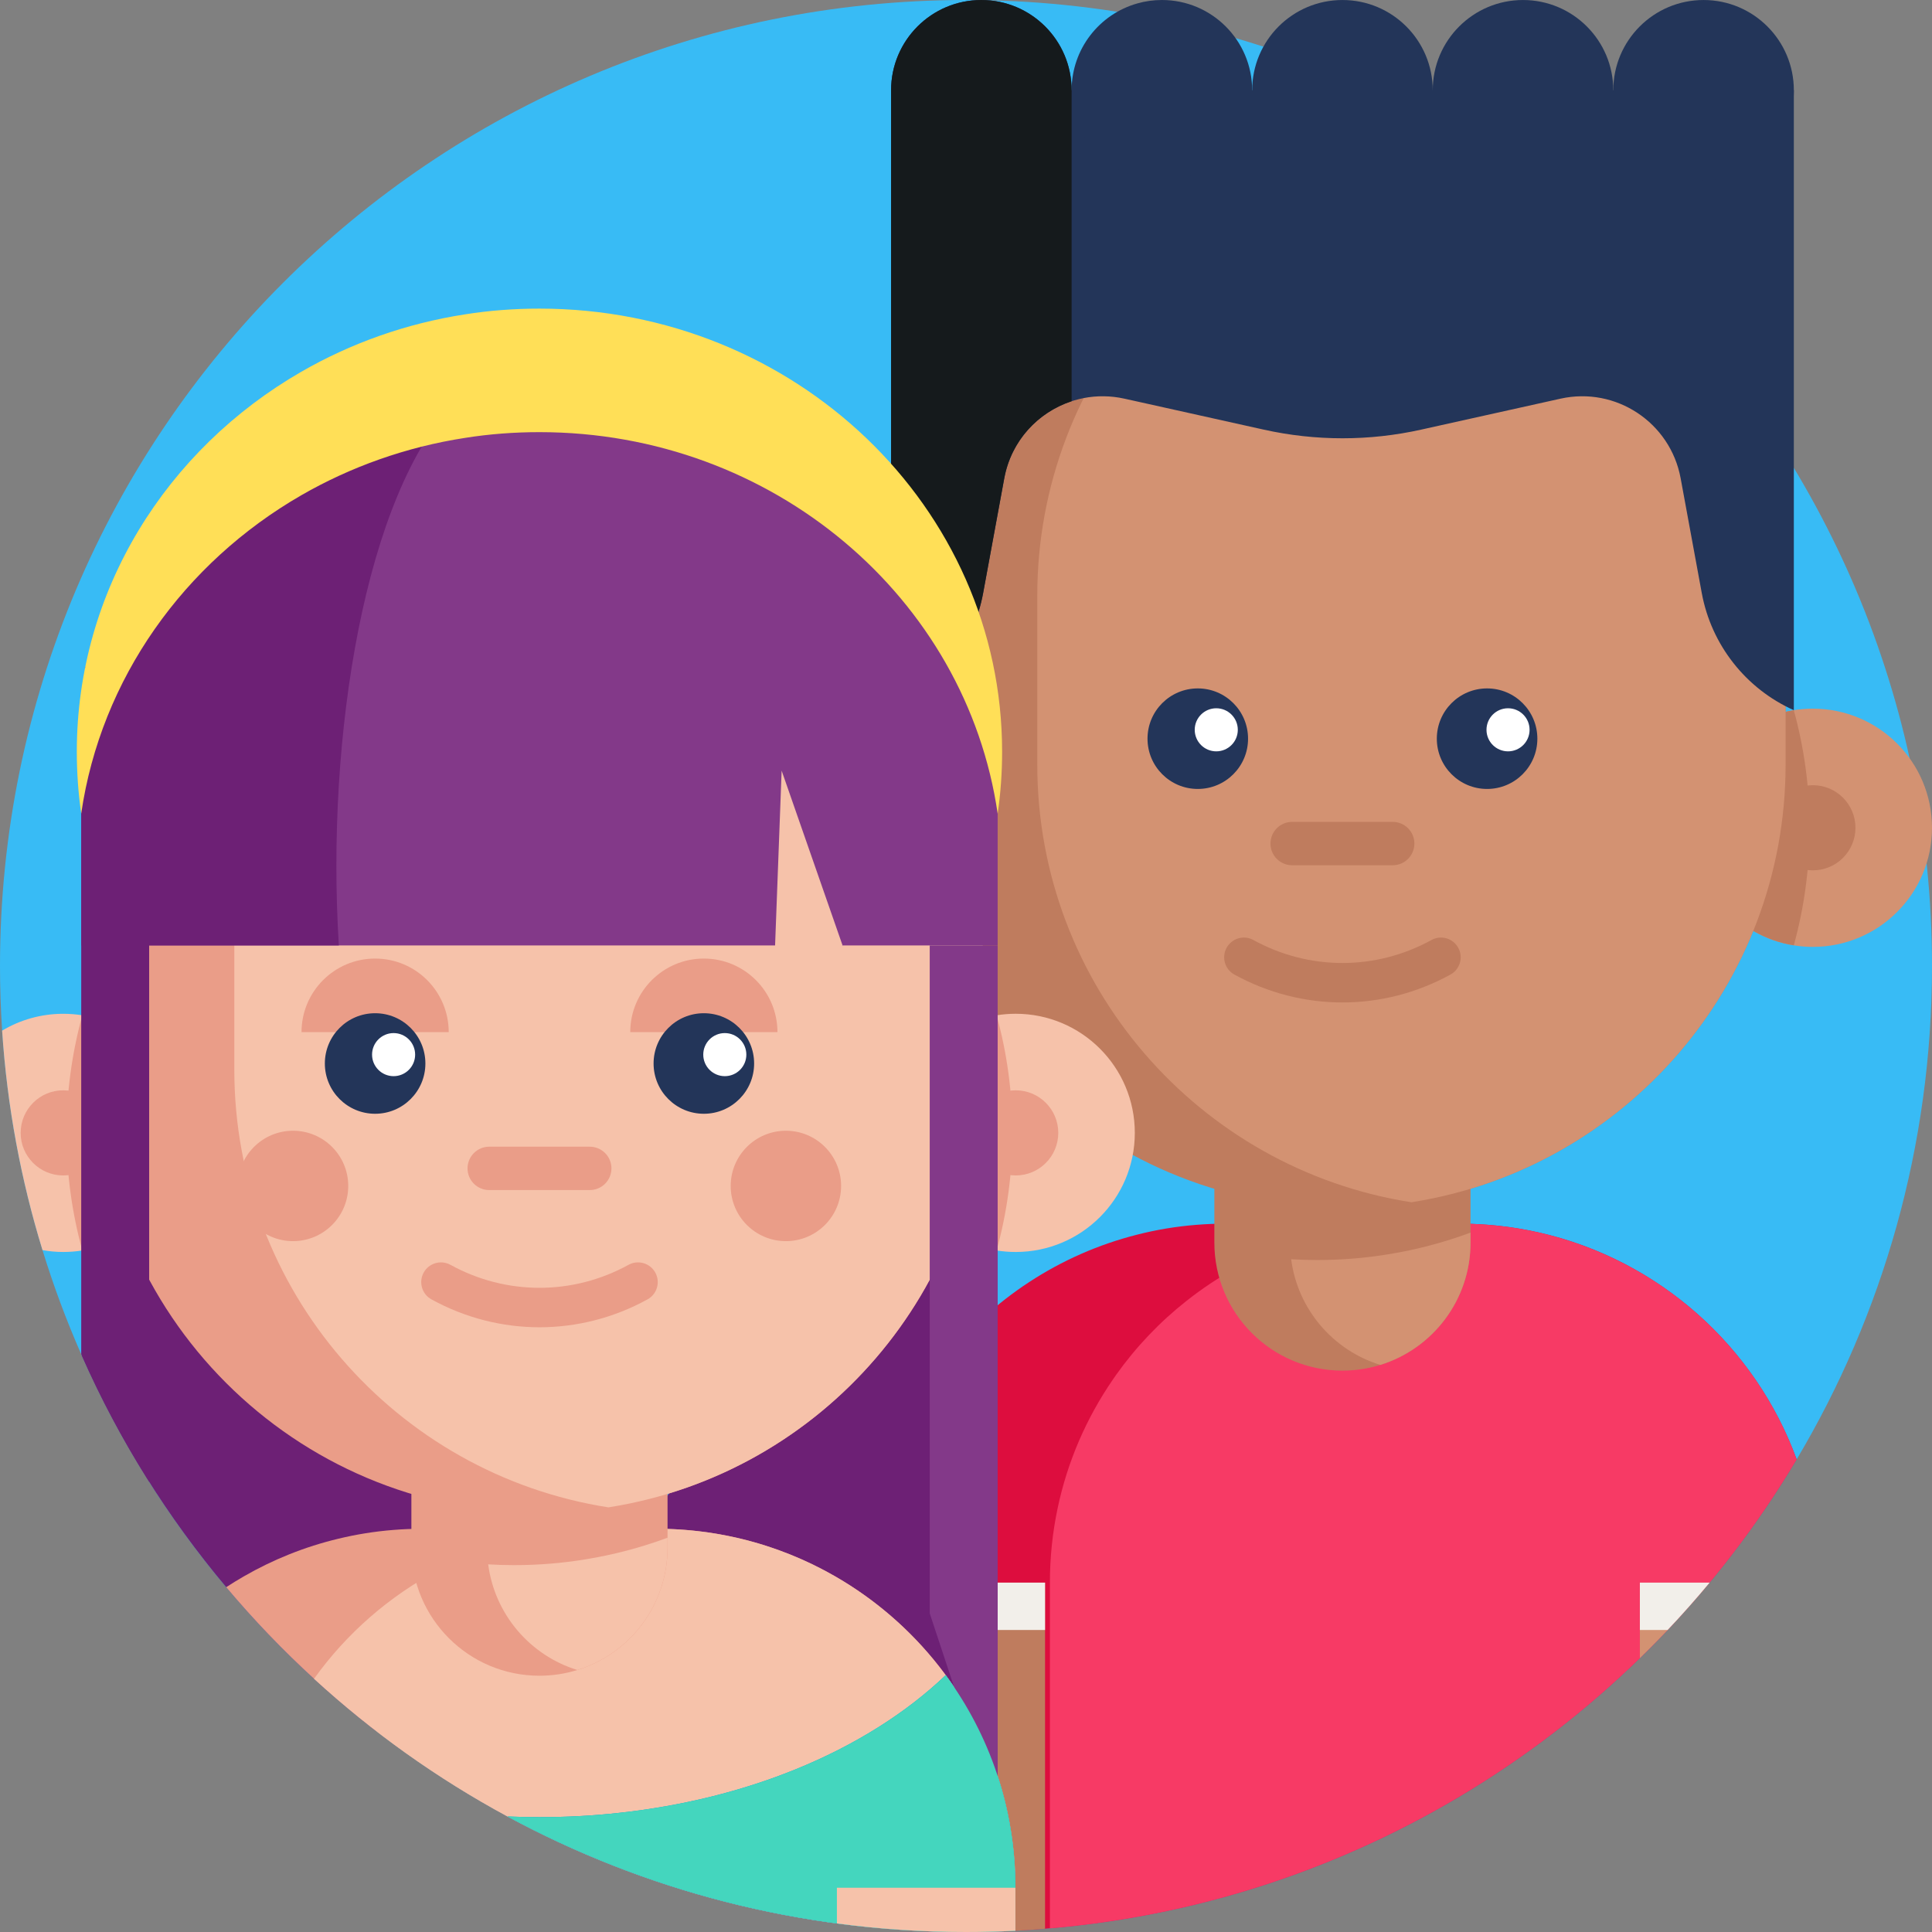 <!-- icon666.com - MILLIONS OF FREE VECTOR ICONS --><svg xmlns="http://www.w3.org/2000/svg" xmlns:xlink="http://www.w3.org/1999/xlink" version="1.1" id="Layer_1" x="0px" y="0px" viewBox="0 0 490 490" style="enable-background:new 0 0 490 490;" xml:space="preserve"><rect x="0" y="0" width="490" height="490" fill="#808080" stroke="none"/><g><path style="fill:#38BBF5;" d="M490,245c0,45.72-12.52,88.51-34.33,125.14c-6.55,11-13.94,21.45-22.08,31.25 c-3.42,4.12-6.97,8.13-10.65,12.01c-2.29,2.43-4.64,4.81-7.03,7.14c-39.38,38.34-91.62,63.55-149.63,68.54 c-0.41,0.04-0.82,0.07-1.23,0.1c-2.49,0.21-5,0.37-7.52,0.5c-4.15,0.21-8.33,0.32-12.53,0.32c-8.51,0-16.93-0.44-25.22-1.29 c-2.52-0.25-5.02-0.55-7.52-0.88c-29.89-3.99-58.08-13.37-83.55-27.13c-0.01,0-0.01-0.01-0.01-0.01 c-11.75-6.35-22.92-13.62-33.41-21.75c-5.4-4.16-10.62-8.56-15.65-13.16c-7.92-7.25-15.36-15.01-22.27-23.23 c-7.1-8.44-13.63-17.37-19.54-26.73c-6.45-10.17-12.15-20.85-17.06-31.96c-0.06-0.13-0.11-0.26-0.17-0.39 c-3.76-8.56-7.05-17.37-9.82-26.41c-5.47-17.78-8.97-36.42-10.24-55.67C0.18,255.97,0,250.51,0,245C0,109.69,109.69,0,245,0 S490,109.69,490,245z"></path><g><path style="fill:#DD0D3E;" d="M455.67,370.14c-40.72,68.41-113.81,115.29-198.14,119.54c-4.15,0.21-8.33,0.32-12.53,0.32 c-8.51,0-16.93-0.44-25.22-1.29v-87.32c0-42.53,29.17-78.27,68.61-88.25c4.85-1.24,9.86-2.08,14.99-2.49 c2.46-0.2,4.94-0.3,7.45-0.3h59.29c6.94,0,13.7,0.77,20.19,2.24c0.06,0.01,0.13,0.03,0.19,0.04 C420.71,319.54,445.19,341.47,455.67,370.14z"></path><path style="fill:#F73A65;" d="M455.67,370.14c-39.3,66.03-108.77,112-189.39,118.94v-87.69c0-6.45,0.67-12.75,1.95-18.82 c2.5-11.92,7.34-22.97,14.01-32.67c0.26-0.4,0.54-0.78,0.81-1.17c5.05-7.11,11.09-13.46,17.93-18.84 c15.5-12.24,35.08-19.54,56.36-19.54h12.78c4.1,0,8.14,0.27,12.1,0.8c7.13,0.94,14.01,2.72,20.52,5.23 C427.25,325.77,446.65,345.46,455.67,370.14z"></path><g><path style="fill:#BF7C5E;" d="M372.957,275.278v39.865c0,14.595-9.623,26.931-22.878,31.028 c-3.034,0.941-6.268,1.451-9.612,1.451c-17.939,0-32.479-14.54-32.479-32.479v-39.865H372.957z"></path><path style="fill:#D39272;" d="M372.957,312.618v2.525c0,14.595-9.623,26.931-22.878,31.028 c-11.959-3.676-20.951-14.075-22.612-26.798c2.17,0.133,4.352,0.199,6.544,0.199c6.146,0,12.17-0.487,18.039-1.451 C359.281,316.959,366.269,315.099,372.957,312.618z"></path></g><path style="fill:#D39272;" d="M251.364,209.943c0,15.038-10.985,27.507-25.37,29.821c-1.572,0.255-3.189,0.388-4.839,0.388 c-16.688,0-30.209-13.521-30.209-30.209s13.521-30.209,30.209-30.209c1.65,0,3.267,0.133,4.839,0.388 C240.379,182.437,251.364,194.905,251.364,209.943z"></path><path style="fill:#BF7C5E;" d="M251.364,209.943c0,15.038-10.985,27.507-25.37,29.821c-2.613-9.501-4.009-19.501-4.009-29.821 c0-10.321,1.395-20.32,4.009-29.821C240.379,182.437,251.364,194.905,251.364,209.943z"></path><circle style="fill:#BF7C5E;" cx="221.155" cy="209.943" r="10.797"></circle><path style="fill:#D39272;" d="M429.579,209.943c0,15.038,10.985,27.507,25.37,29.821c1.572,0.255,3.189,0.388,4.839,0.388 c16.688,0,30.209-13.521,30.209-30.209s-13.521-30.209-30.209-30.209c-1.65,0-3.267,0.133-4.839,0.388 C440.564,182.437,429.579,194.905,429.579,209.943z"></path><path style="fill:#BF7C5E;" d="M429.579,209.943c0,15.038,10.985,27.507,25.37,29.821c2.613-9.501,4.009-19.501,4.009-29.821 c0-10.321-1.395-20.32-4.009-29.821C440.564,182.437,429.579,194.905,429.579,209.943z"></path><path style="fill:#BF7C5E;" d="M452.868,151.091v42.8c0,55.93-40.86,102.33-94.36,110.94c-0.18,0.03-0.37,0.06-0.55,0.09 c-5.69,0.91-11.53,1.36-17.49,1.36c-62.07,0-112.39-50.32-112.39-112.39v-42.8c0-13.07,2.23-25.63,6.35-37.3 c15.37-43.74,57.05-75.1,106.04-75.1h0.01c5.95,0,11.8,0.46,17.5,1.36C411.738,48.451,452.868,94.971,452.868,151.091z"></path><circle style="fill:#BF7C5E;" cx="459.788" cy="209.943" r="10.797"></circle><path style="fill:#D39272;" d="M452.868,151.091v42.8c0,55.93-40.86,102.33-94.36,110.94c-0.18,0.03-0.37,0.06-0.55,0.09 c-53.76-8.4-94.88-54.92-94.88-111.03v-42.8c0-56.12,41.13-102.64,94.9-111.04C411.738,48.451,452.868,94.971,452.868,151.091z"></path><path style="fill:#BF7C5E;" d="M340.47,254.246c-9.412,0-18.823-2.358-27.402-7.074c-2.42-1.33-3.303-4.37-1.973-6.79 c1.331-2.42,4.371-3.302,6.79-1.973c14.142,7.775,31.028,7.774,45.169,0c2.418-1.33,5.459-0.448,6.79,1.973 c1.331,2.42,0.447,5.46-1.973,6.79C359.293,251.888,349.881,254.246,340.47,254.246z"></path><path style="fill:#BF7C5E;" d="M353.22,219.449h-25.5c-3.038,0-5.5-2.462-5.5-5.5l0,0c0-3.038,2.462-5.5,5.5-5.5h25.5 c3.038,0,5.5,2.462,5.5,5.5l0,0C358.72,216.986,356.257,219.449,353.22,219.449z"></path><g><circle style="fill:#233559;" cx="303.786" cy="187.346" r="12.75"></circle><circle style="fill:#233559;" cx="377.16" cy="187.346" r="12.75"></circle></g><g><circle style="fill:#FFFFFF;" cx="308.473" cy="185.096" r="5.463"></circle><circle style="fill:#FFFFFF;" cx="382.473" cy="185.096" r="5.463"></circle></g><path style="fill:#233559;" d="M454.958,22.901v157.22c-6.1-2.73-11.33-6.87-15.34-11.98c-4.01-5.1-6.8-11.16-8.01-17.73 l-5.36-29.12c-2.61-14.14-16.43-23.3-30.47-20.18l-35.33,7.85c-13.15,2.93-26.79,2.93-39.94,0l-32.03-7.12l-3.3-0.73 c-14.04-3.12-27.86,6.04-30.47,20.18l-5.36,29.12c-2.42,13.14-11.16,24.25-23.35,29.71V22.901c0,0,18.34,0,45.79,0h137.38 C436.618,22.901,454.958,22.901,454.958,22.901z"></path><path style="fill:#233559;" d="M271.788,22.901c0,12.65-10.25,22.9-22.9,22.9c-12.64,0-22.89-10.25-22.89-22.9 s10.25-22.9,22.89-22.9C261.538,0.001,271.788,10.251,271.788,22.901z"></path><path style="fill:#233559;" d="M317.578,22.901c0,12.65-10.25,22.9-22.89,22.9c-2.15,0-4.24-0.3-6.21-0.86 c-9.63-2.7-16.69-11.54-16.69-22.04s7.06-19.34,16.69-22.04c1.97-0.56,4.06-0.86,6.21-0.86 C307.328,0.001,317.578,10.251,317.578,22.901z"></path><circle style="fill:#233559;" cx="340.478" cy="22.901" r="22.897"></circle><circle style="fill:#233559;" cx="386.271" cy="22.901" r="22.897"></circle><circle style="fill:#233559;" cx="432.065" cy="22.901" r="22.897"></circle><path style="fill:#151A1C;" d="M271.788,22.901v78.86c-8.53,2.79-15.33,10.04-17.08,19.53l-5.36,29.12 c-2.42,13.14-11.16,24.25-23.35,29.71V22.901c0-12.65,10.25-22.9,22.89-22.9C261.538,0.001,271.788,10.251,271.788,22.901z"></path><path style="fill:#BF7C5E;" d="M265.05,401.39v87.79c-2.49,0.21-5,0.37-7.52,0.5c-4.15,0.21-8.33,0.32-12.53,0.32 c-8.51,0-16.93-0.44-25.22-1.29v-87.32H265.05z"></path><path style="fill:#D39272;" d="M433.59,401.39c-5.55,6.69-11.46,13.09-17.68,19.15v-19.15H433.59z"></path><path style="fill:#F2EFEA;" d="M433.59,401.39c-3.42,4.12-6.97,8.13-10.65,12.01h-7.03v-12.01H433.59z"></path><rect x="219.778" y="401.391" style="fill:#F2EFEA;" width="45.27" height="12.01"></rect></g><g><path style="fill:#6D2075;" d="M136.83,416.78l-41.54,22.16c-5.4-4.16-10.62-8.56-15.65-13.16c-7.92-7.25-15.36-15.01-22.27-23.23 c-14.81-17.62-27.18-37.35-36.6-58.69l0.11-86.36L136.83,416.78z"></path><polyline style="fill:#6D2075;" points="253.03,257.503 253.03,455.666 137.08,416.781 143.546,416.781 "></polyline><path style="fill:#EA9D88;" d="M257.53,478.77v10.91c-4.15,0.21-8.33,0.32-12.53,0.32c-42.09,0-81.69-10.61-116.29-29.3 c-0.01,0-0.01-0.01-0.01-0.01c-17.79-9.61-34.26-21.36-49.06-34.91c-7.92-7.25-15.36-15.01-22.27-23.23 c1.46-0.96,2.95-1.87,4.46-2.74c7.41-4.27,15.47-7.52,24-9.56c4.51-1.09,9.15-1.84,13.9-2.22c2.46-0.2,4.94-0.3,7.45-0.3h59.29 c7.01,0,13.83,0.78,20.38,2.28c0.33,0.08,0.66,0.15,0.98,0.23c8.53,2.05,16.59,5.3,24,9.57c11,6.33,20.54,14.89,28.02,25.05 C250.97,439.96,257.53,458.6,257.53,478.77z"></path><path style="fill:#F6C2AA;" d="M257.53,478.77v10.91c-4.15,0.21-8.33,0.32-12.53,0.32c-42.09,0-81.69-10.61-116.29-29.3 c-0.01,0-0.01-0.01-0.01-0.01c-17.79-9.61-34.26-21.36-49.06-34.91c16.52-23.04,43.53-38.05,74.05-38.05h12.78 C216.77,387.73,257.53,428.49,257.53,478.77z"></path><g><path style="fill:#EA9D88;" d="M169.306,352.659v39.865c0,14.595-9.623,26.931-22.878,31.028 c-3.034,0.941-6.268,1.451-9.612,1.451c-17.939,0-32.479-14.54-32.479-32.479v-39.865H169.306z"></path><path style="fill:#F6C2AA;" d="M169.306,389.999v2.525c0,14.595-9.623,26.931-22.878,31.028 c-11.959-3.676-20.951-14.075-22.612-26.798c2.17,0.133,4.352,0.199,6.544,0.199c6.146,0,12.17-0.487,18.039-1.451 C155.63,394.34,162.618,392.48,169.306,389.999z"></path></g><g><path style="fill:#F6C2AA;" d="M46.25,287.32c0,15.04-10.99,27.51-25.37,29.83c-1.58,0.25-3.19,0.38-4.84,0.38 c-1.79,0-3.55-0.16-5.26-0.47c-5.47-17.78-8.97-36.42-10.24-55.67c4.53-2.71,9.84-4.27,15.5-4.27c1.65,0,3.26,0.13,4.84,0.38 C35.26,259.82,46.25,272.29,46.25,287.32z"></path><path style="fill:#EA9D88;" d="M46.246,287.324c0,15.038-10.985,27.507-25.37,29.821c-2.613-9.501-4.009-19.501-4.009-29.821 s1.395-20.32,4.009-29.821C35.261,259.817,46.246,272.286,46.246,287.324z"></path><circle style="fill:#EA9D88;" cx="16.037" cy="287.324" r="10.797"></circle><path style="fill:#F6C2AA;" d="M227.397,287.324c0,15.038,10.985,27.507,25.37,29.821c1.572,0.255,3.189,0.388,4.839,0.388 c16.688,0,30.209-13.521,30.209-30.209s-13.521-30.209-30.209-30.209c-1.65,0-3.267,0.133-4.839,0.388 C238.382,259.817,227.397,272.286,227.397,287.324z"></path><path style="fill:#EA9D88;" d="M227.397,287.324c0,15.038,10.985,27.507,25.37,29.821c2.613-9.501,4.009-19.501,4.009-29.821 s-1.395-20.32-4.009-29.821C238.382,259.817,227.397,272.286,227.397,287.324z"></path><circle style="fill:#EA9D88;" cx="257.606" cy="287.324" r="10.797"></circle></g><path style="fill:#EA9D88;" d="M249.217,228.472v42.8c0,55.93-40.86,102.33-94.36,110.94c-0.18,0.03-0.37,0.06-0.55,0.09 c-5.69,0.91-11.53,1.36-17.49,1.36c-62.07,0-112.39-50.32-112.39-112.39v-42.8c0-13.07,2.23-25.63,6.35-37.3 c15.37-43.74,57.05-75.1,106.04-75.1h0.01c5.95,0,11.8,0.46,17.5,1.36C208.087,125.832,249.217,172.352,249.217,228.472z"></path><path style="fill:#F6C2AA;" d="M249.217,228.472v42.8c0,55.93-40.86,102.33-94.36,110.94c-0.18,0.03-0.37,0.06-0.55,0.09 c-53.76-8.4-94.88-54.92-94.88-111.03v-42.8c0-56.12,41.13-102.64,94.9-111.04C208.087,125.832,249.217,172.352,249.217,228.472z"></path><g><circle style="fill:#EA9D88;" cx="199.322" cy="300.782" r="14"></circle><circle style="fill:#EA9D88;" cx="74.322" cy="300.782" r="14"></circle></g><path style="fill:#EA9D88;" d="M197.18,261.78c0-10.309-8.357-18.667-18.667-18.667c-10.309,0-18.667,8.357-18.667,18.667"></path><path style="fill:#EA9D88;" d="M113.806,261.78c0-10.309-8.357-18.667-18.667-18.667s-18.667,8.357-18.667,18.667"></path><circle style="fill:#233559;" cx="95.139" cy="269.727" r="12.75"></circle><circle style="fill:#233559;" cx="178.513" cy="269.727" r="12.75"></circle><path style="fill:#EA9D88;" d="M149.576,301.829h-25.5c-3.038,0-5.5-2.462-5.5-5.5v0c0-3.038,2.462-5.5,5.5-5.5h25.5 c3.038,0,5.5,2.462,5.5,5.5v0C155.076,299.366,152.614,301.829,149.576,301.829z"></path><path style="fill:#EA9D88;" d="M136.826,336.626c-9.412,0-18.823-2.358-27.402-7.074c-2.42-1.33-3.303-4.37-1.973-6.79 c1.331-2.42,4.371-3.302,6.79-1.973c14.142,7.775,31.028,7.774,45.169,0c2.418-1.33,5.459-0.448,6.79,1.973 c1.331,2.42,0.447,5.46-1.973,6.79C155.649,334.268,146.238,336.626,136.826,336.626z"></path><circle style="fill:#FFFFFF;" cx="99.826" cy="267.477" r="5.463"></circle><circle style="fill:#FFFFFF;" cx="183.827" cy="267.477" r="5.463"></circle><polygon style="fill:#833989;" points="253.03,181.511 253.03,239.781 20.6,239.781 20.6,206.331 21.59,169.331 37.83,143.781 88.83,105.781 115.58,101.701 147.83,96.781 213.83,120.781 "></polygon><path style="fill:#6D2075;" d="M85.94,239.78H37.83v136.04c-6.45-10.17-12.15-20.85-17.06-31.96c-0.06-0.13-0.11-0.26-0.17-0.39 V206.33l0.99-37l16.24-25.55l51-38l26.75-4.08C92.61,125.31,82.61,186.81,85.94,239.78z"></path><path style="fill:#FFDF57;" d="M254.16,190.661c0,5.33-0.38,10.58-1.13,15.71c-7.93-54.68-56.93-96.77-116.21-96.77 c-6.42,0-12.71,0.48-18.83,1.45c-15.01,2.31-29.06,7.35-41.58,14.56c-29.68,17.11-50.82,46.45-55.81,80.72 c-0.74-5.12-1.12-10.35-1.12-15.67c0-40.91,22.82-76.72,56.93-96.37c12.53-7.22,26.58-12.26,41.58-14.57 c6.12-0.97,12.41-1.45,18.83-1.45C201.63,78.271,254.16,128.591,254.16,190.661z"></path><path style="fill:#00A1CC;" d="M257.53,478.77v10.91c-4.15,0.21-8.33,0.32-12.53,0.32c-42.09,0-81.69-10.61-116.29-29.3 c2.68,0.11,5.39,0.17,8.11,0.17c6.89,0,13.65-0.36,20.22-1.09c16.12-1.75,31.21-5.55,44.65-11c15.05-6.1,28.05-14.27,38.16-23.92 C250.97,439.96,257.53,458.6,257.53,478.77z"></path><polygon style="fill:#833989;" points="253.03,461.304 235.8,409.177 235.8,239.781 253.03,239.781 "></polygon><polyline style="fill:#F6C2AA;" points="213.693,239.781 198.242,195.458 196.242,248.781 "></polyline><path style="fill:#44D6BE;" d="M257.53,478.77v10.91c-4.15,0.21-8.33,0.32-12.53,0.32c-42.09,0-81.69-10.61-116.29-29.3 c2.68,0.11,5.39,0.17,8.11,0.17c6.89,0,13.65-0.36,20.22-1.09c16.12-1.75,31.21-5.55,44.65-11c15.05-6.1,28.05-14.27,38.16-23.92 C250.97,439.96,257.53,458.6,257.53,478.77z"></path><path style="fill:#F6C2AA;" d="M257.53,478.77v10.91c-4.15,0.21-8.33,0.32-12.53,0.32c-11.1,0-22.03-0.74-32.74-2.17v-9.06H257.53 z"></path></g></g></svg>